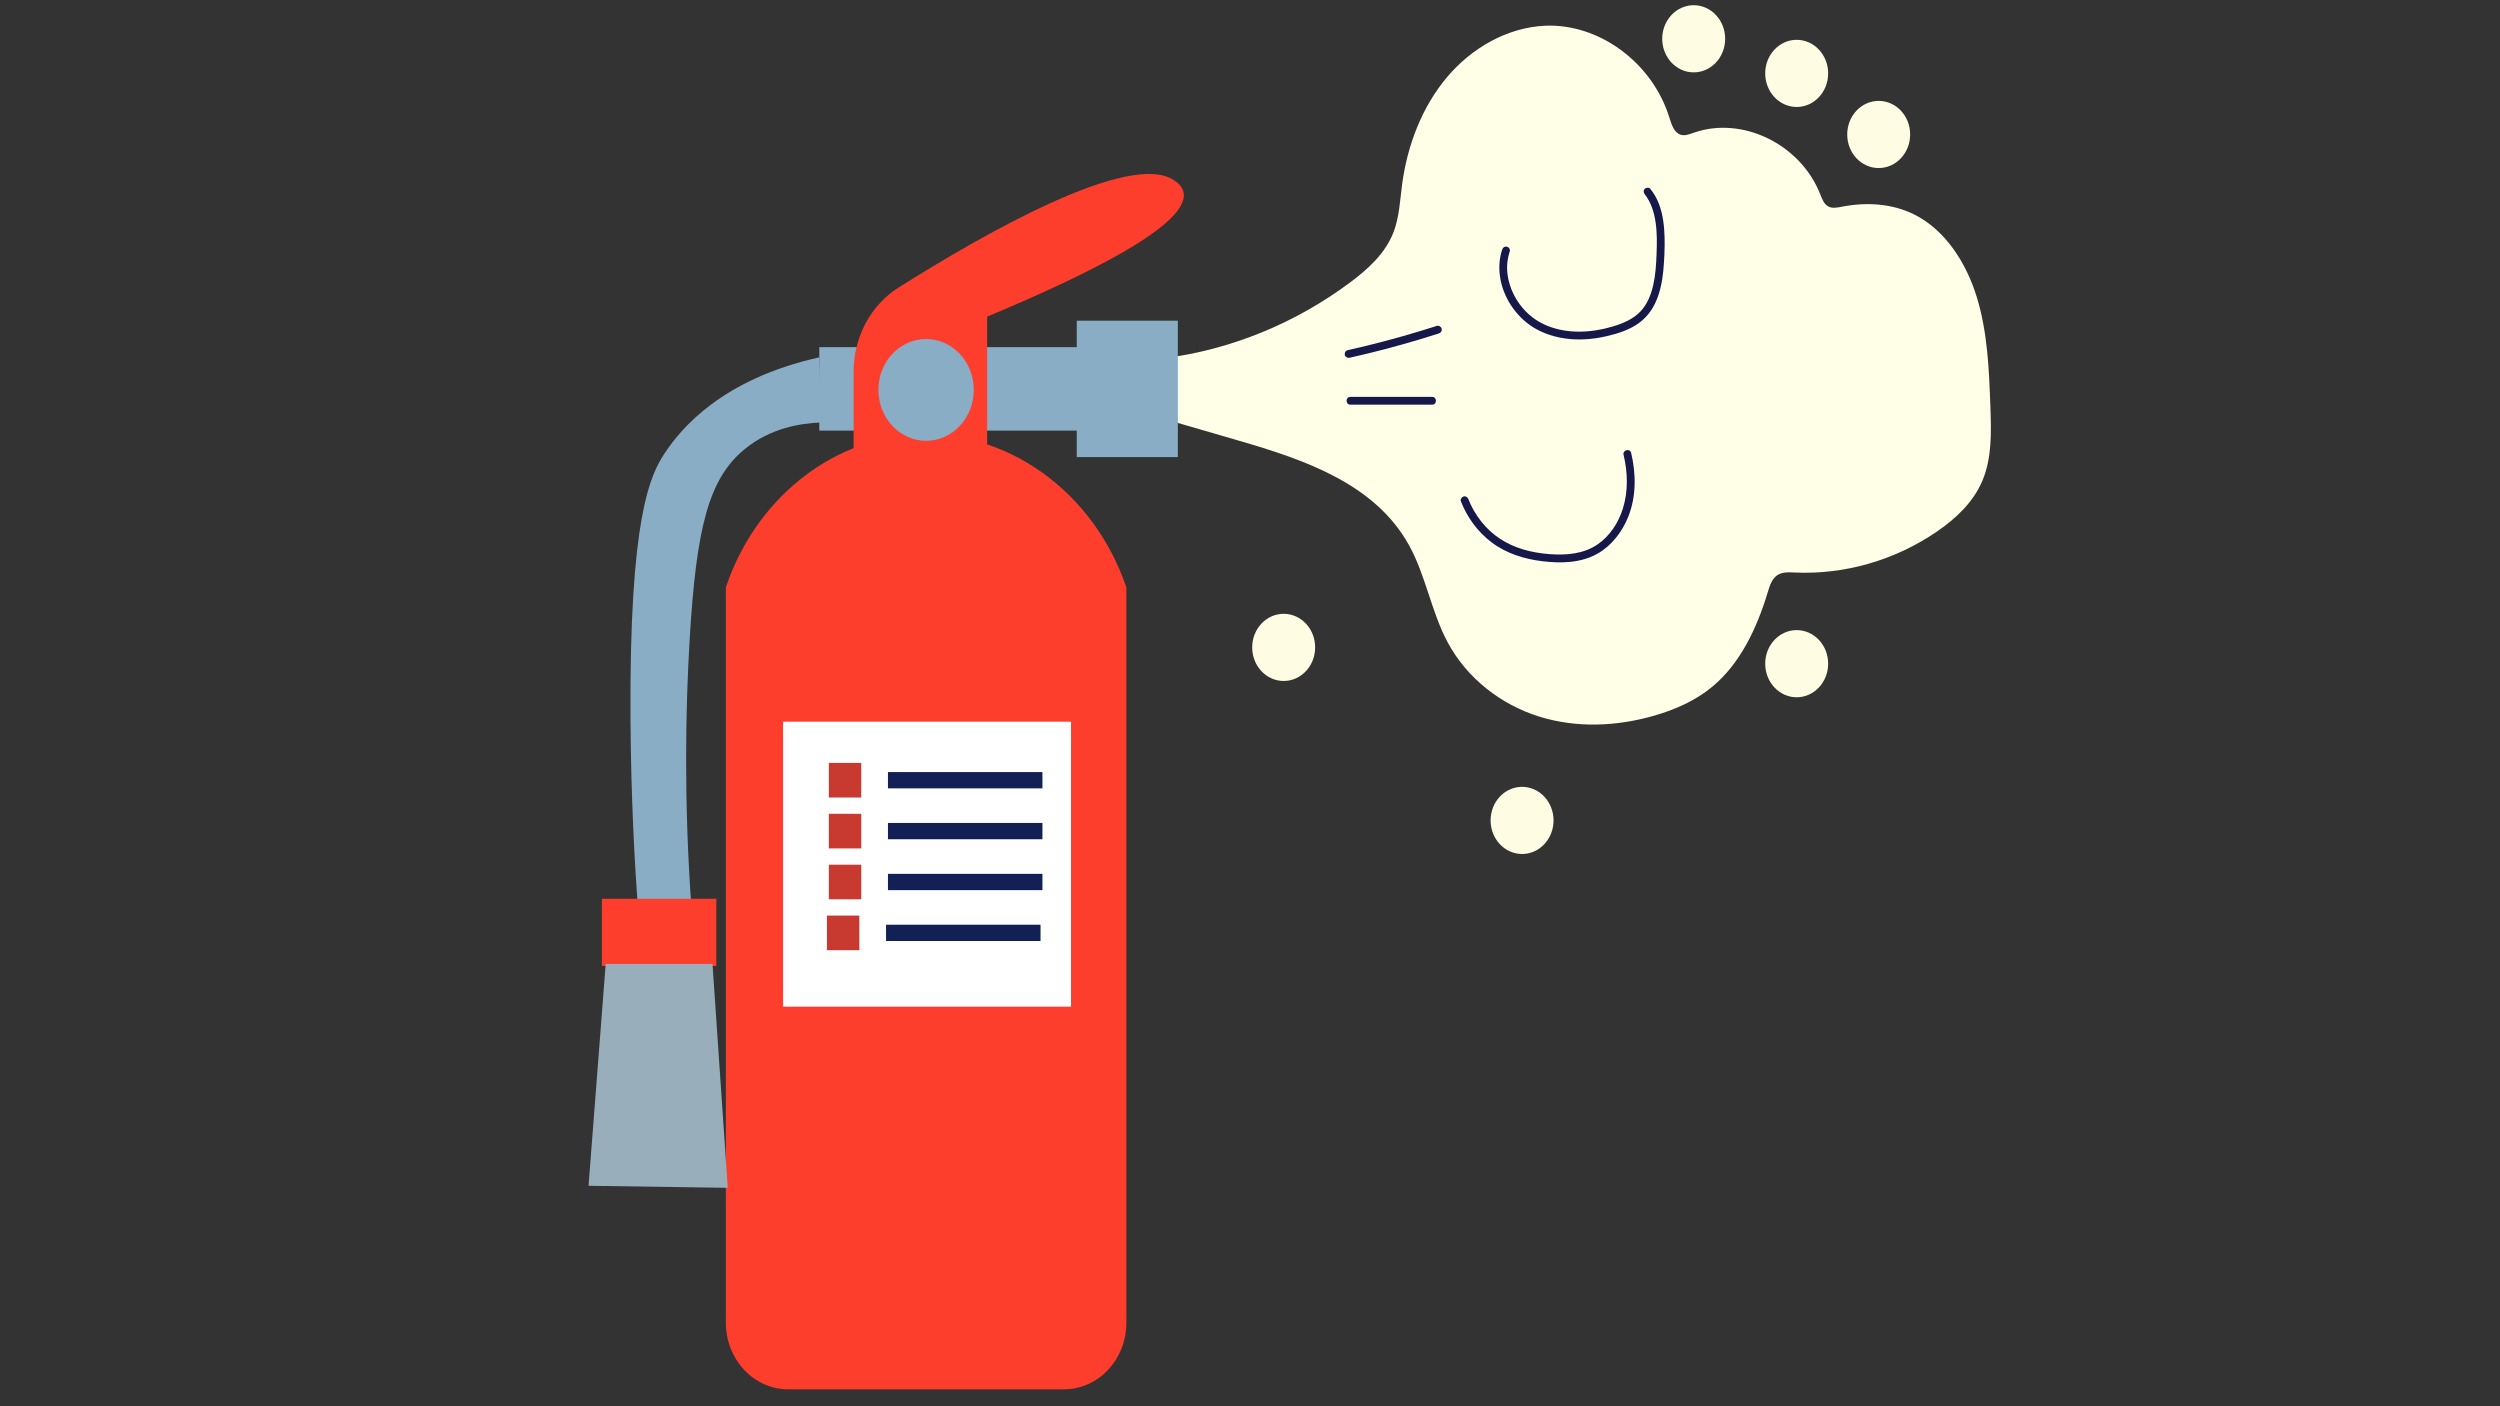 <?xml version="1.0" encoding="utf-8"?>
<!-- Generator: Adobe Illustrator 23.0.5, SVG Export Plug-In . SVG Version: 6.00 Build 0)  -->
<svg version="1.1" xmlns="http://www.w3.org/2000/svg" xmlns:xlink="http://www.w3.org/1999/xlink" x="0px" y="0px"
	 viewBox="0 0 1920 1080" style="enable-background:new 0 0 1920 1080;" xml:space="preserve">
<rect x="0" y="0" width="1920" height="1080" fill="#333333" stroke="none"/>
<style type="text/css">
	.st0{fill:#FFFEE7;}
	.st1{fill:#161849;}
	.st2{fill:#88ADC4;}
	.st3{fill:#FE3E2D;}
	.st4{fill:#FFFFFF;}
	.st5{fill:#C8392F;}
	.st6{fill:#122056;}
	.st7{fill:#99AEBB;}
	.st8{fill:#FEFDE4;}
</style>
<g id="圖層_1">
</g>
<g id="圖層_2">
	<g>
		<g>
			<path class="st0" d="M894.51,275.07c51-6.62,100.4-26.82,142.5-58.25c13.65-10.19,27.05-22.26,33.31-38.74
				c4.34-11.44,4.87-24.05,6.48-36.27c4-30.25,15.33-59.78,34.47-82.49s46.4-38.14,75-39.54c41.57-2.03,82.7,28.21,95.75,70.37
				c1.66,5.35,3.62,11.67,8.67,13.3c3.3,1.06,6.79-0.33,10.05-1.49c37.13-13.1,82,8.67,97.16,47.14c1.38,3.49,2.75,7.36,5.83,9.25
				c3.19,1.95,7.16,1.13,10.78,0.42c18.59-3.64,38.39-2.61,55.53,5.91c23.97,11.92,40.2,37.25,48.33,64.11
				c8.14,26.85,9.23,55.47,10.25,83.67c0.7,19.19,1.26,39.18-6.12,56.69c-7.06,16.74-20.68,29.35-35.17,39.24
				c-32.22,21.99-70.87,33.08-109.07,31.3c-4.64-0.22-9.67-0.51-13.54,2.23c-4.06,2.88-5.69,8.27-7.19,13.22
				c-8.28,27.46-21.09,54.51-42.43,72.22c-12.91,10.72-28.35,17.5-44.13,22.11c-29.01,8.48-60.22,9.86-89.08,0.8
				s-55.12-29.05-70.06-56.91c-12.58-23.46-16.81-51.24-29.66-74.54c-26.22-47.57-81.02-65.93-130.92-80.43
				c-22.15-6.44-44.31-12.88-66.46-19.33c-2.93-0.85-6.09-1.86-7.9-4.46c-1.5-2.14-1.78-4.95-2.02-7.62
				c-0.9-10.15-1.79-20.29-2.69-30.44c5.94-4.34,13.69-5.74,20.63-3.72"/>
		</g>
		<g>
			<g>
				<path class="st1" d="M1036.53,274.75c17.97-4.03,35.79-8.69,53.43-13.98c5.06-1.52,10.1-3.09,15.13-4.7
					c1.54-0.5,2.54-2.08,2.1-3.69c-0.42-1.51-2.14-2.59-3.69-2.1c-17.54,5.64-35.27,10.68-53.17,15.07
					c-5.12,1.26-10.25,2.46-15.39,3.61c-1.58,0.36-2.51,2.18-2.1,3.69C1033.29,274.28,1034.95,275.1,1036.53,274.75L1036.53,274.75z
					"/>
			</g>
		</g>
		<g>
			<g>
				<path class="st1" d="M1037.08,310.8c20.94,0,41.88,0,62.82,0c3.86,0,3.87-6,0-6c-20.94,0-41.88,0-62.82,0
					C1033.22,304.8,1033.21,310.8,1037.08,310.8L1037.08,310.8z"/>
			</g>
		</g>
		<g>
			<g>
				<path class="st1" d="M1153.71,191.55c-5.15,15.33-0.94,32.61,8.45,45.41c4.8,6.54,10.83,12.06,17.97,15.94
					c8.16,4.43,17.2,6.81,26.43,7.56c9.1,0.74,18.33-0.21,27.21-2.25c8.73-2,17.83-4.9,25.12-10.26
					c14.62-10.76,17.98-29.24,19.03-46.28c0.54-8.7,0.84-17.51,0.11-26.2c-0.73-8.68-2.53-17.43-6.89-25.06
					c-1.08-1.9-2.34-3.66-3.69-5.37c-1.01-1.27-3.19-1.05-4.24,0c-1.26,1.26-1.01,2.97,0,4.24c4.83,6.12,7.14,13.8,8.28,21.42
					c1.22,8.08,1.05,16.4,0.74,24.56c-0.3,7.97-0.79,15.92-2.56,23.69c-1.67,7.35-4.49,14.57-9.66,20.09
					c-5.75,6.14-13.68,9.41-21.59,11.75c-8.14,2.41-16.55,3.85-25.05,3.92c-8.39,0.07-16.73-1.25-24.56-4.32
					c-7.12-2.8-13.23-7.02-18.32-12.62c-4.76-5.24-8.53-11.67-10.72-18.38c-2.21-6.78-2.99-14.03-1.69-20.87
					c0.35-1.82,0.82-3.61,1.41-5.37c0.52-1.54-0.59-3.28-2.1-3.69C1155.76,189.01,1154.22,190.01,1153.71,191.55L1153.71,191.55z"/>
			</g>
		</g>
		<g>
			<g>
				<path class="st1" d="M1121.96,384.99c4.84,12.43,12.84,23.36,23.47,31.45c11.4,8.67,25.34,12.94,39.41,14.62
					c14.03,1.68,29.25,1.35,41.87-5.75c11.09-6.24,19.13-16.87,23.81-28.54c6.19-15.46,6.03-32.98,2.18-48.99
					c-0.9-3.75-6.69-2.16-5.79,1.6c3.26,13.54,3.6,27.98-0.59,41.36c-3.35,10.68-9.96,20.85-19.19,27.24
					c-11.01,7.62-24.52,8.57-37.49,7.56c-13.12-1.02-26.28-4.35-37.4-11.6c-11.09-7.23-19.7-18.24-24.5-30.54
					c-0.59-1.51-2.01-2.56-3.69-2.1C1122.62,381.69,1121.37,383.47,1121.96,384.99L1121.96,384.99z"/>
			</g>
		</g>
	</g>
	<rect x="629.22" y="266.62" class="st2" width="200.66" height="64.09"/>
	<path class="st3" d="M817.15,1067H605.34c-26.44,0-47.88-22.88-47.88-51.1V451.09c22.4-66.71,79.17-112.97,143.54-117.24
		c71.31-4.73,138.77,42.94,164.04,117.24c0,188.27,0,376.54,0,564.81C865.03,1044.12,843.59,1067,817.15,1067z"/>
	<g>
		<rect x="601.39" y="554.26" class="st4" width="221.16" height="218.85"/>
		<g>
			<rect x="636.55" y="585.91" class="st5" width="24.9" height="26.58"/>
			<rect x="681.95" y="592.95" class="st6" width="118.64" height="12.51"/>
		</g>
		<g>
			<rect x="636.55" y="625" class="st5" width="24.9" height="26.58"/>
			<rect x="681.95" y="632.03" class="st6" width="118.64" height="12.51"/>
		</g>
		<g>
			<rect x="636.55" y="664.08" class="st5" width="24.9" height="26.58"/>
			<rect x="681.95" y="671.11" class="st6" width="118.64" height="12.51"/>
		</g>
		<g>
			<rect x="635.08" y="703.16" class="st5" width="24.9" height="26.58"/>
			<rect x="680.49" y="710.19" class="st6" width="118.64" height="12.51"/>
		</g>
	</g>
	<path class="st3" d="M758.11,388.56H655.59V285.37c0-26.53,13.13-51.07,34.53-64.56c62.99-39.7,177.23-105.56,211.53-82.37
		c1.98,1.34,6.31,4.27,7.32,9.38c4.88,24.67-74.92,63.65-150.86,95.36V388.56z"/>
	<ellipse class="st2" cx="711.24" cy="299.45" rx="36.62" ry="39.08"/>
	<rect x="826.95" y="246.3" class="st2" width="77.63" height="104.74"/>
	<path class="st2" d="M531.09,698.08c-13.67,0.52-27.34,1.04-41.01,1.56c-2.6-35.33-5.46-85.93-5.86-146.94
		c-1.02-156.03,15.28-188.05,26.36-204.78c12.24-18.47,43.62-56.8,118.64-73.47c0.49,16.67,0.98,33.35,1.46,50.02
		c-16.42,0.6-39.07,4.42-58.59,20.32c-27.81,22.66-37.36,60.19-42.47,146.94C526.52,544.5,525.1,614.68,531.09,698.08z"/>
	<rect x="462.25" y="690.26" class="st3" width="87.88" height="51.59"/>
	<path class="st7" d="M558.92,912.24c-35.64-0.52-71.28-1.04-106.92-1.56c4.39-56.8,8.79-113.6,13.18-170.39h82.02
		C551.11,797.6,555.01,854.92,558.92,912.24z"/>
	<ellipse class="st8" cx="1300.76" cy="29.79" rx="24.17" ry="25.79"/>
	<ellipse class="st8" cx="1379.85" cy="56.37" rx="24.17" ry="25.79"/>
	<ellipse class="st8" cx="1379.85" cy="509.71" rx="24.17" ry="25.79"/>
	<ellipse class="st8" cx="1168.95" cy="630.08" rx="24.17" ry="25.79"/>
	<ellipse class="st8" cx="985.86" cy="497.2" rx="24.17" ry="25.79"/>
	<ellipse class="st8" cx="1442.83" cy="103.27" rx="24.17" ry="25.79"/>
</g>
</svg>
